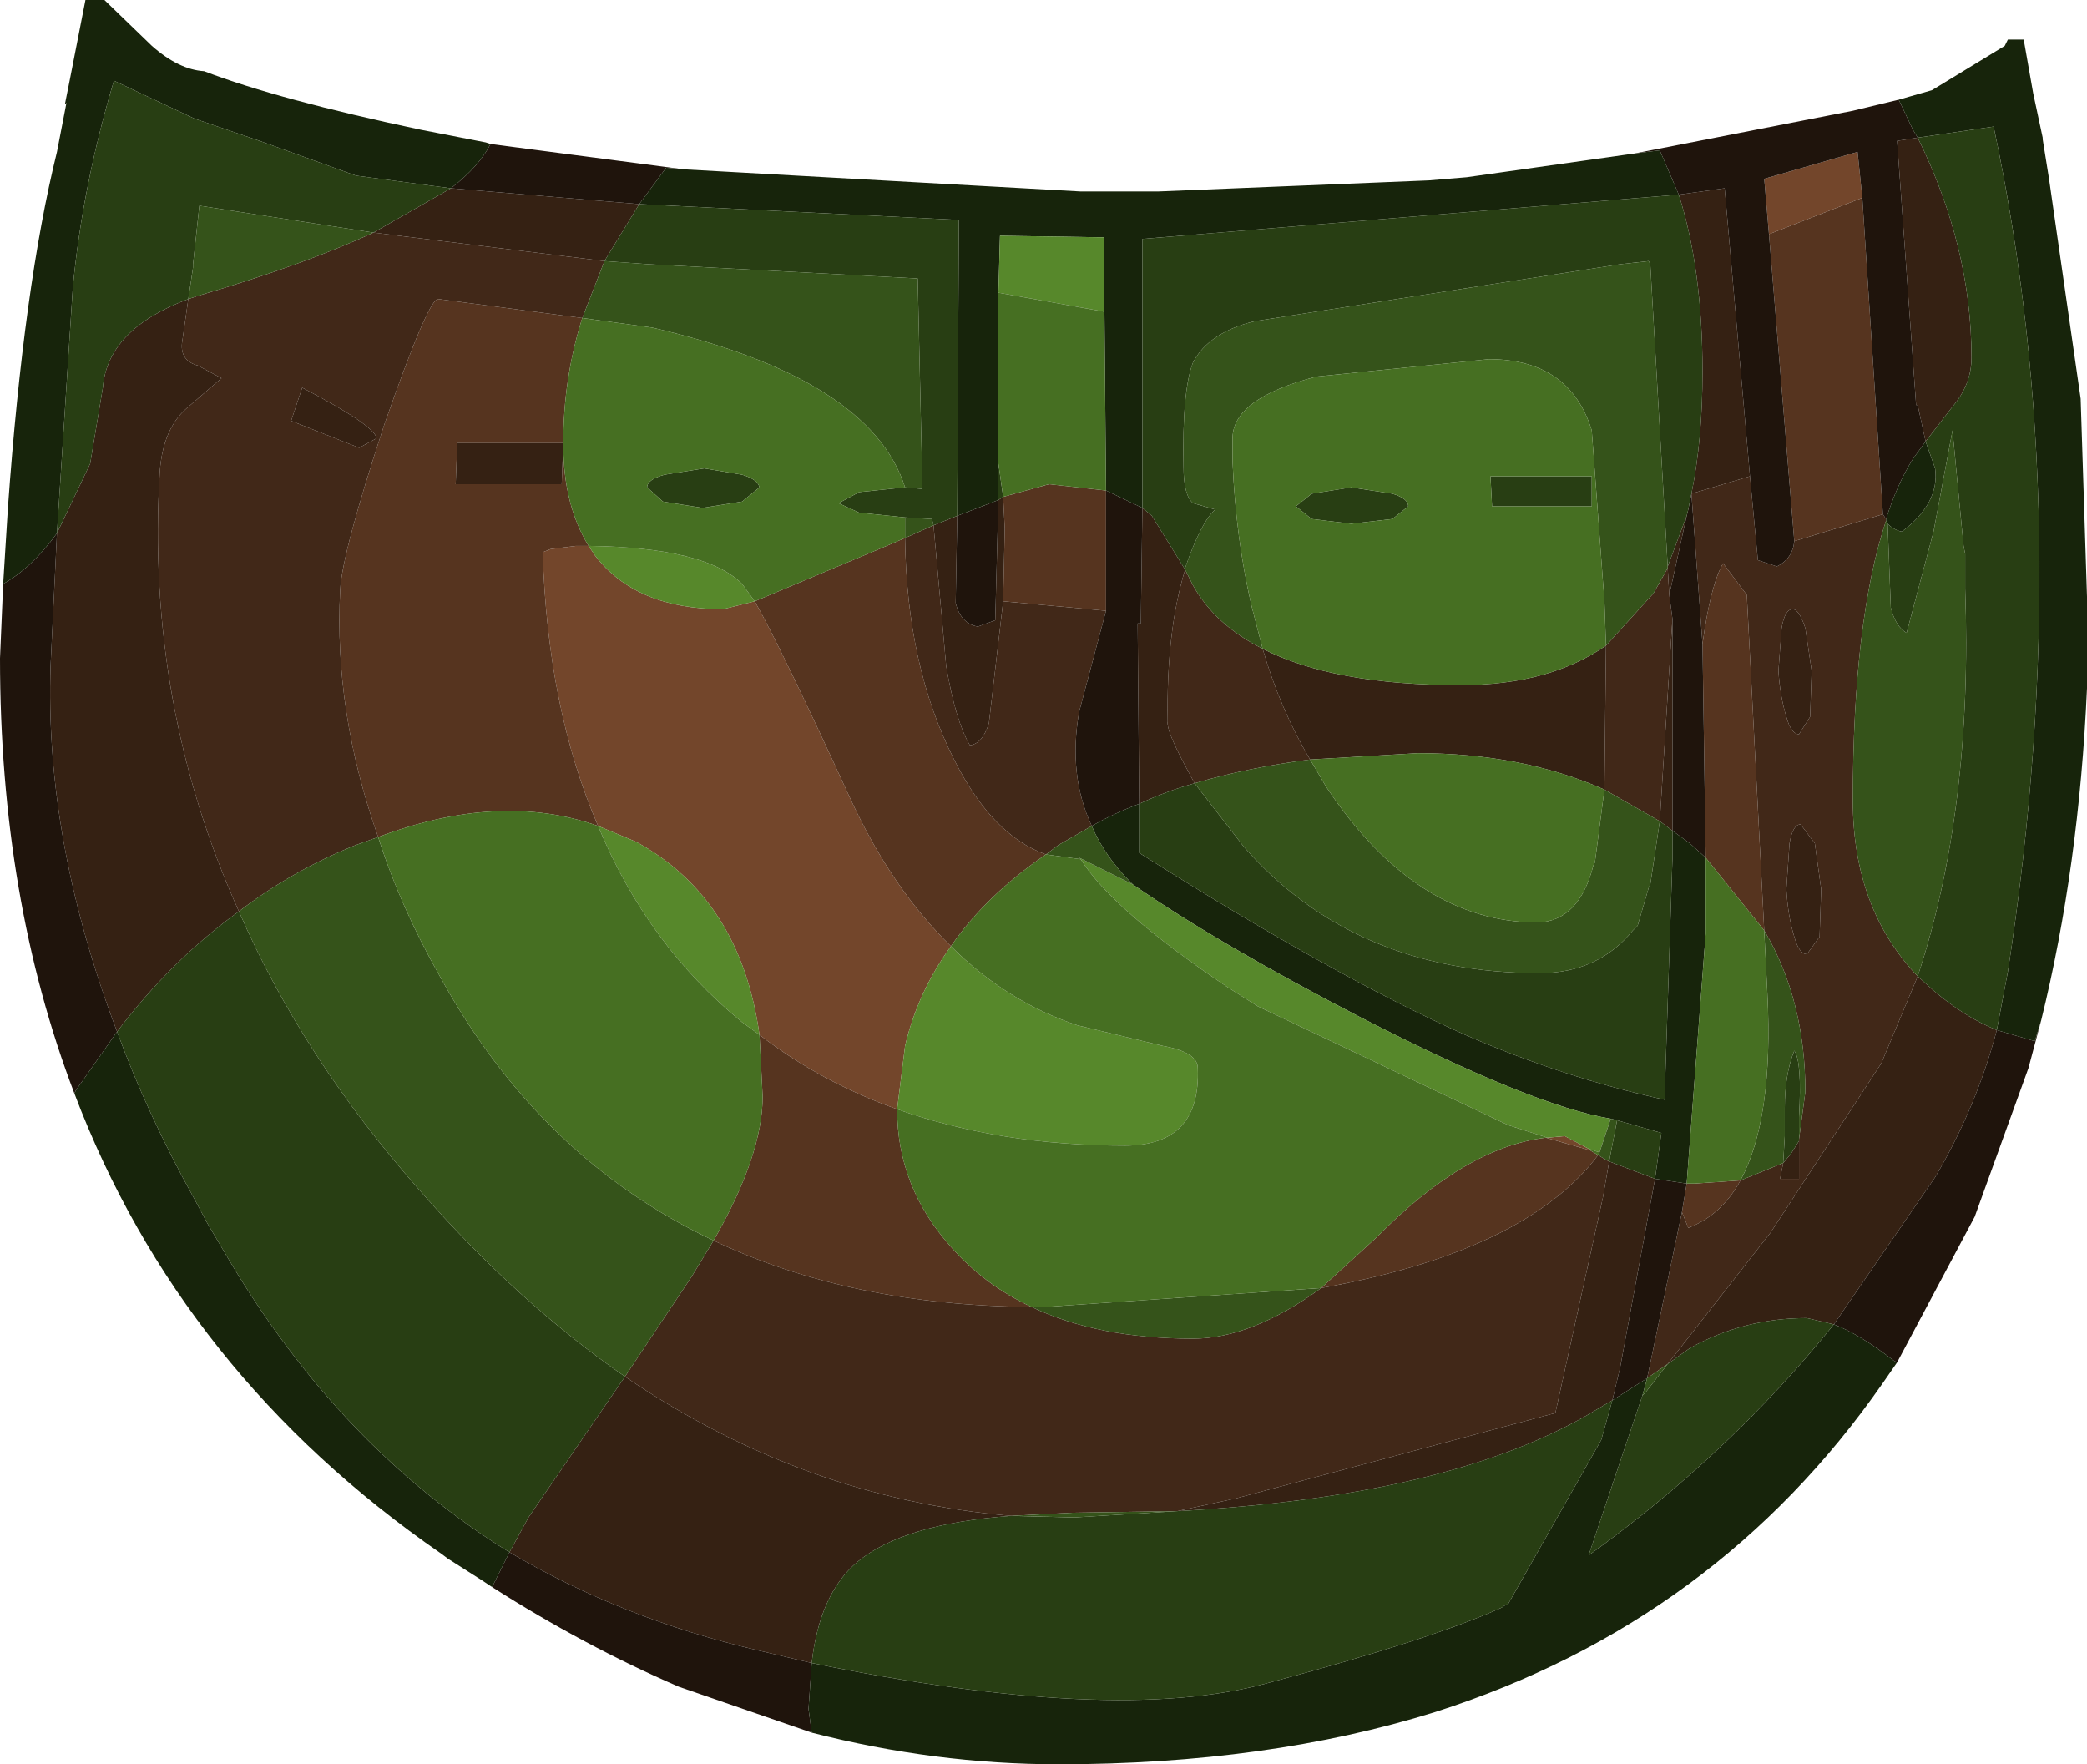 <?xml version="1.0" encoding="UTF-8" standalone="no"?>
<svg xmlns:ffdec="https://www.free-decompiler.com/flash" xmlns:xlink="http://www.w3.org/1999/xlink" ffdec:objectType="shape" height="55.75px" width="65.95px" xmlns="http://www.w3.org/2000/svg">
  <g transform="matrix(1.0, 0.0, 0.0, 1.0, 28.85, 17.2)">
    <path d="M27.05 -9.8 L26.9 -11.55 29.85 -12.4 30.0 -10.95 27.05 -9.8 M-5.0 1.8 Q-4.15 3.3 -1.95 8.1 -0.65 10.9 1.2 12.7 0.15 14.15 -0.25 15.85 L-0.5 17.85 Q-2.9 17.0 -4.85 15.5 -5.45 11.2 -8.75 9.4 L-9.95 8.9 Q-11.55 5.2 -11.7 0.25 L-11.45 0.15 -10.65 0.05 -10.25 0.05 -10.05 0.35 Q-8.75 2.05 -6.0 2.05 L-5.0 1.8 M21.35 19.1 L21.4 19.15 20.0 18.75 20.05 18.75 20.6 18.7 21.35 19.1" fill="#73462b" fill-rule="evenodd" stroke="none"/>
    <path d="M2.85 -1.5 L4.3 -1.9 6.1 -1.7 6.1 2.1 2.85 1.8 2.9 -0.5 2.85 -1.5 M27.85 -0.1 L27.05 -9.8 30.0 -10.95 30.65 -0.95 27.85 -0.1 M-0.25 -0.2 Q-0.2 3.85 1.3 6.8 2.5 9.2 4.2 9.8 2.3 11.1 1.2 12.7 -0.65 10.9 -1.95 8.1 -4.15 3.3 -5.0 1.8 L-0.95 0.1 -0.25 -0.2 M24.95 3.15 Q25.2 1.3 25.6 0.6 L26.35 1.6 26.9 12.2 25.05 9.9 24.95 3.15 M26.15 20.1 Q25.55 21.2 24.5 21.6 L24.3 21.1 24.45 20.2 24.7 20.2 26.15 20.1 M21.4 19.15 L21.65 19.3 Q19.35 22.35 12.9 23.5 L14.65 21.9 Q17.45 19.05 20.0 18.75 L21.4 19.15 M-0.5 17.85 Q-0.5 20.3 1.2 22.2 2.25 23.4 3.75 24.1 -2.0 24.05 -6.3 22.0 -4.75 19.3 -4.75 17.45 L-4.85 15.5 Q-2.9 17.0 -0.5 17.85 M-16.9 9.25 Q-18.3 5.3 -18.1 1.45 -18.05 0.3 -16.7 -3.8 -15.3 -7.8 -15.0 -7.75 L-10.45 -7.15 Q-11.05 -5.25 -11.05 -3.2 L-14.4 -3.2 -14.45 -1.9 -11.1 -1.9 -11.05 -3.15 Q-11.05 -1.25 -10.25 0.05 L-10.65 0.05 -11.45 0.15 -11.7 0.25 Q-11.55 5.2 -9.95 8.9 -13.05 7.8 -16.9 9.25" fill="#56341f" fill-rule="evenodd" stroke="none"/>
    <path d="M6.1 2.1 L5.25 5.3 Q4.9 7.3 5.65 8.9 L4.6 9.5 4.2 9.8 Q2.5 9.2 1.3 6.8 -0.2 3.85 -0.25 -0.2 L0.65 -0.6 1.05 3.85 Q1.35 5.6 1.8 6.35 2.2 6.3 2.4 5.65 L2.85 1.8 6.1 2.1 M26.45 -2.15 L26.7 0.5 27.3 0.7 Q27.8 0.45 27.85 -0.1 L30.65 -0.95 30.75 -0.8 30.75 -0.75 Q29.7 2.4 29.7 8.1 29.7 11.5 31.75 13.65 L30.6 16.4 27.1 21.75 23.85 25.9 23.2 26.35 24.3 21.1 24.5 21.6 Q25.55 21.2 26.15 20.1 L27.5 19.55 27.4 20.05 28.0 20.05 28.0 18.85 28.0 18.8 28.2 17.3 Q28.2 14.4 26.9 12.2 L26.35 1.6 25.6 0.6 Q25.2 1.3 24.95 3.15 L24.6 -1.6 26.45 -2.15 M8.9 7.55 L8.55 6.9 Q8.0 5.85 8.05 5.6 8.0 2.75 8.6 0.8 L8.85 1.3 Q9.55 2.55 11.05 3.3 11.6 5.2 12.55 6.8 10.6 7.05 8.9 7.55 M21.9 3.2 L23.4 1.55 23.85 0.75 23.9 1.6 24.0 2.35 23.6 8.75 21.85 7.75 21.9 3.2 M27.45 2.65 L27.35 4.0 Q27.4 4.8 27.6 5.45 27.75 6.0 28.0 6.0 L28.35 5.45 28.4 4.0 28.2 2.65 Q28.0 2.05 27.8 2.05 27.55 2.05 27.45 2.65 M27.6 10.9 Q27.65 11.75 27.85 12.4 28.0 12.95 28.25 12.95 L28.65 12.4 28.7 10.9 28.5 9.45 28.05 8.85 Q27.8 8.85 27.7 9.45 L27.6 10.9 M21.65 19.3 L21.9 19.45 22.0 19.5 21.8 20.65 20.3 27.45 10.2 30.15 8.35 30.55 5.05 30.6 3.1 30.7 Q-3.45 30.15 -9.1 26.3 L-7.0 23.15 -6.3 22.0 Q-2.0 24.05 3.75 24.1 5.85 25.1 8.85 25.1 10.7 25.1 12.9 23.5 19.35 22.35 21.65 19.3 M-22.9 -7.75 L-22.6 -7.85 Q-19.2 -8.85 -17.05 -9.85 L-9.75 -8.95 -10.45 -7.15 -15.0 -7.75 Q-15.3 -7.8 -16.7 -3.8 -18.05 0.3 -18.1 1.45 -18.3 5.3 -16.9 9.25 L-17.6 9.5 Q-19.6 10.3 -21.3 11.6 -24.25 5.05 -23.8 -2.3 -23.7 -3.65 -22.95 -4.3 L-21.85 -5.25 -22.6 -5.65 Q-23.15 -5.8 -23.1 -6.35 L-22.9 -7.75 M-19.65 -3.9 L-17.5 -3.05 -16.95 -3.35 Q-17.0 -3.75 -19.3 -4.95 L-19.65 -3.9" fill="#412818" fill-rule="evenodd" stroke="none"/>
    <path d="M7.15 8.2 L7.1 2.5 7.2 2.5 7.25 -1.15 7.55 -0.9 8.6 0.8 Q8.0 2.75 8.05 5.6 8.0 5.85 8.55 6.9 L8.9 7.55 Q8.0 7.8 7.15 8.2 M23.85 0.7 L24.45 -0.9 23.9 1.6 23.85 0.75 23.85 0.7 M24.6 -1.6 Q24.95 -3.3 24.95 -5.45 24.95 -8.7 24.2 -11.05 L25.65 -11.25 26.45 -2.15 24.6 -1.6 M32.0 -3.25 L31.75 -4.4 31.7 -4.4 31.1 -12.75 31.75 -12.85 Q33.45 -9.4 33.45 -5.9 33.45 -5.05 32.85 -4.35 L32.0 -3.25 M2.7 -1.4 L2.85 -1.5 2.9 -0.5 2.85 1.8 2.4 5.65 Q2.2 6.3 1.8 6.35 1.35 5.6 1.05 3.85 L0.65 -0.6 1.4 -0.9 1.35 1.85 Q1.5 2.5 2.05 2.6 L2.6 2.4 2.7 -1.4 M31.75 13.65 L32.25 14.1 Q33.25 14.95 34.25 15.35 33.6 17.8 32.3 20.0 L29.1 24.65 28.25 24.45 Q26.25 24.45 24.55 25.4 L23.85 25.9 27.1 21.75 30.6 16.4 31.75 13.65 M27.45 2.65 Q27.55 2.05 27.8 2.05 28.0 2.05 28.2 2.65 L28.4 4.0 28.35 5.45 28.0 6.0 Q27.75 6.0 27.6 5.45 27.4 4.8 27.35 4.0 L27.45 2.65 M28.0 18.85 L28.0 20.05 27.4 20.05 27.5 19.55 27.75 19.25 28.0 18.85 M24.0 2.35 L24.0 9.05 23.6 8.75 24.0 2.35 M12.55 6.8 Q11.6 5.2 11.05 3.3 13.3 4.45 17.3 4.45 20.1 4.45 21.9 3.2 L21.85 7.75 Q19.25 6.6 15.95 6.6 L12.55 6.8 M27.6 10.9 L27.7 9.45 Q27.8 8.85 28.05 8.85 L28.5 9.45 28.7 10.9 28.65 12.4 28.25 12.95 Q28.0 12.95 27.85 12.4 27.65 11.75 27.6 10.9 M8.35 30.55 L10.2 30.15 20.3 27.45 21.8 20.65 22.0 19.5 23.45 20.05 22.35 26.0 22.1 27.05 21.25 27.55 Q16.75 30.1 8.35 30.55 M3.1 30.7 Q-0.3 30.95 -1.75 32.15 -2.95 33.15 -3.2 35.35 L-4.9 34.95 Q-9.2 33.95 -12.75 31.85 L-12.15 30.75 -9.1 26.3 Q-3.45 30.15 3.1 30.7 M-17.05 -9.85 L-14.6 -11.25 -8.65 -10.75 -9.75 -8.95 -17.05 -9.85 M-22.9 -7.75 L-23.1 -6.35 Q-23.15 -5.8 -22.6 -5.65 L-21.85 -5.25 -22.95 -4.3 Q-23.7 -3.65 -23.8 -2.3 -24.25 5.05 -21.3 11.6 -23.45 13.15 -25.15 15.4 -27.45 9.35 -27.25 3.8 L-27.05 -0.35 -26.0 -2.55 -25.6 -4.95 Q-25.45 -6.8 -22.9 -7.75 M-11.05 -3.15 L-11.1 -1.9 -14.45 -1.9 -14.4 -3.2 -11.05 -3.2 -11.05 -3.15 M-19.65 -3.9 L-19.3 -4.95 Q-17.0 -3.75 -16.95 -3.35 L-17.5 -3.05 -19.65 -3.9" fill="#352113" fill-rule="evenodd" stroke="none"/>
    <path d="M6.1 -1.7 L7.25 -1.15 7.2 2.5 7.1 2.5 7.15 8.2 Q6.35 8.5 5.65 8.9 4.9 7.3 5.25 5.3 L6.1 2.1 6.1 -1.7 M24.2 -11.05 L23.6 -12.45 22.8 -12.35 29.7 -13.7 31.15 -14.05 31.6 -13.1 31.75 -12.85 31.1 -12.75 31.7 -4.4 31.75 -4.4 32.0 -3.25 31.6 -2.7 Q31.1 -1.9 30.75 -0.8 L30.65 -0.95 30.0 -10.95 29.85 -12.4 26.9 -11.55 27.05 -9.8 27.85 -0.1 Q27.8 0.45 27.3 0.7 L26.7 0.5 26.45 -2.15 25.65 -11.25 24.2 -11.05 M-7.25 -11.85 L-7.8 -11.9 -8.65 -10.75 -14.6 -11.25 Q-13.7 -11.95 -13.35 -12.65 L-7.25 -11.85 M1.4 -0.9 L2.7 -1.4 2.6 2.4 2.05 2.6 Q1.5 2.5 1.35 1.85 L1.4 -0.9 M24.45 -0.9 L24.5 -1.1 24.55 -1.35 24.6 -1.6 24.95 3.15 25.05 9.9 24.55 9.45 24.0 9.05 24.0 2.35 23.9 1.6 24.45 -0.9 M23.45 20.05 L24.45 20.2 24.3 21.1 23.2 26.35 22.1 27.05 22.35 26.0 23.45 20.05 M35.65 15.05 L35.25 16.55 33.55 21.25 31.1 25.85 31.0 25.8 Q29.9 24.95 29.1 24.65 L32.3 20.0 Q33.6 17.8 34.25 15.35 L35.45 15.7 35.65 15.05 M-3.2 37.55 L-7.4 36.1 Q-10.4 34.8 -13.3 32.95 L-12.75 31.85 Q-9.2 33.95 -4.9 34.95 L-3.2 35.35 -3.3 36.8 -3.2 37.55 M-26.5 17.35 Q-28.85 11.2 -28.85 3.6 L-28.75 1.25 Q-27.85 0.75 -27.05 -0.35 L-27.25 3.8 Q-27.45 9.35 -25.15 15.4 L-26.45 17.25 -26.5 17.35" fill="#1f140c" fill-rule="evenodd" stroke="none"/>
    <path d="M6.05 -7.35 L6.05 -9.7 2.75 -9.75 2.7 -7.95 2.7 -2.55 2.7 -1.4 1.4 -0.9 1.45 -10.25 -8.65 -10.75 -7.8 -11.9 -7.25 -11.85 5.3 -11.15 7.3 -11.15 7.75 -11.15 16.3 -11.5 17.5 -11.6 22.8 -12.35 23.6 -12.45 24.2 -11.05 7.25 -9.65 7.25 -8.85 7.25 -1.15 6.1 -1.7 6.05 -7.35 M5.65 8.9 Q6.35 8.5 7.15 8.2 L7.15 9.75 Q13.3 13.65 17.45 15.5 20.55 16.85 23.75 17.55 L24.0 9.95 24.0 9.05 24.55 9.45 25.05 9.9 25.05 12.3 24.45 20.2 23.45 20.05 23.65 18.6 22.25 18.2 22.05 18.15 Q19.6 17.75 14.15 14.95 9.7 12.65 6.95 10.75 L6.9 10.7 Q6.05 9.85 5.65 8.9 M30.75 -0.8 Q31.1 -1.9 31.6 -2.7 L32.0 -3.25 32.3 -2.4 Q32.45 -1.3 31.25 -0.4 31.0 -0.45 30.8 -0.65 L30.75 -0.75 30.75 -0.8 M31.75 -12.85 L31.6 -13.1 31.15 -14.05 32.2 -14.35 34.5 -15.75 34.55 -15.85 34.6 -15.95 35.1 -15.95 35.4 -14.25 35.7 -12.85 35.7 -12.8 35.9 -11.55 36.9 -4.6 37.1 1.65 37.1 1.95 37.1 2.2 37.1 3.45 37.1 3.85 37.1 4.25 37.1 4.55 Q36.85 10.2 35.65 15.05 L35.45 15.7 34.25 15.35 34.6 13.5 Q36.8 -0.75 34.15 -13.2 L31.75 -12.85 M31.1 25.85 L30.65 26.5 Q25.4 34.05 16.5 36.9 11.2 38.55 4.6 38.55 0.7 38.55 -3.2 37.55 L-3.3 36.8 -3.2 35.35 Q6.35 37.3 11.15 36.0 16.4 34.6 18.6 33.6 L18.75 33.5 18.8 33.5 21.75 28.3 22.1 27.05 23.2 26.35 23.05 26.9 21.35 31.95 Q25.8 28.75 29.1 24.65 29.9 24.95 31.0 25.8 L31.1 25.85 M-13.3 32.95 L-13.6 32.75 -14.7 32.05 -14.9 31.9 Q-23.15 26.2 -26.5 17.35 L-26.45 17.25 -25.15 15.4 Q-24.2 18.0 -22.7 20.7 L-22.3 21.45 -21.65 22.55 Q-18.1 28.55 -12.75 31.85 L-13.3 32.95 M-28.75 1.25 L-28.6 -1.15 Q-28.1 -8.15 -27.05 -12.4 L-26.75 -13.95 -26.8 -13.9 -26.65 -14.65 -26.15 -17.2 -25.55 -17.2 -24.05 -15.75 Q-23.2 -15.0 -22.4 -14.95 -20.05 -14.05 -15.55 -13.1 L-13.5 -12.7 -13.35 -12.65 Q-13.7 -11.95 -14.6 -11.25 L-17.6 -11.65 -20.65 -12.75 -22.7 -13.45 -25.25 -14.65 Q-26.25 -11.3 -26.55 -8.1 L-27.05 -0.35 Q-27.85 0.75 -28.75 1.25" fill="#17240b" fill-rule="evenodd" stroke="none"/>
    <path d="M2.7 -7.95 L2.75 -9.75 6.05 -9.7 6.05 -7.35 2.7 -7.95 M6.95 10.75 Q9.7 12.65 14.15 14.95 19.6 17.75 22.05 18.15 L21.7 19.2 21.65 19.2 21.35 19.1 20.6 18.7 20.05 18.75 18.8 18.35 10.9 14.6 9.95 14.0 Q6.3 11.55 5.3 9.95 L5.25 9.9 6.95 10.75 M1.2 12.7 Q2.95 14.45 5.2 15.2 L7.9 15.85 Q9.0 16.05 9.0 16.55 9.1 19.0 6.7 19.0 2.75 19.0 -0.5 17.85 L-0.25 15.85 Q0.15 14.15 1.2 12.7 M-9.95 8.9 L-8.75 9.4 Q-5.45 11.2 -4.85 15.5 L-5.4 15.1 Q-8.4 12.65 -9.95 8.9 M-5.0 1.8 L-6.0 2.05 Q-8.75 2.05 -10.05 0.35 L-10.25 0.05 Q-6.55 0.1 -5.4 1.25 L-5.0 1.8" fill="#57882b" fill-rule="evenodd" stroke="none"/>
    <path d="M7.25 -1.15 L7.25 -8.85 7.25 -9.65 24.2 -11.05 Q24.95 -8.7 24.95 -5.45 24.95 -3.3 24.6 -1.6 L24.55 -1.35 24.5 -1.1 24.45 -0.9 23.85 0.7 23.3 -8.85 23.25 -8.95 22.35 -8.85 10.8 -7.05 Q9.35 -6.7 8.85 -5.75 8.5 -4.85 8.55 -2.45 8.55 -1.55 8.85 -1.3 L9.55 -1.1 Q9.1 -0.7 8.6 0.75 L8.6 0.8 7.55 -0.9 7.25 -1.15 M-8.65 -10.75 L1.45 -10.25 1.4 -0.9 0.65 -0.6 0.6 -0.8 -0.25 -0.85 -1.7 -1.0 -2.35 -1.3 -1.7 -1.65 -0.25 -1.8 0.3 -1.75 0.15 -8.4 -8.35 -8.85 -9.75 -8.95 -8.65 -10.75 M2.7 -1.4 L2.7 -2.55 2.85 -1.5 2.7 -1.4 M22.25 18.2 L23.65 18.6 23.45 20.05 22.0 19.5 22.25 18.2 M24.0 9.05 L24.0 9.95 23.75 17.55 Q20.55 16.85 17.45 15.5 13.3 13.65 7.15 9.75 L7.15 8.2 Q8.0 7.8 8.9 7.55 L10.45 9.55 Q13.95 13.55 19.8 13.55 21.65 13.55 22.75 12.2 L22.9 12.05 23.25 10.85 23.3 10.75 23.6 8.75 24.0 9.05 M12.6 -1.6 L13.85 -1.8 15.15 -1.6 Q15.65 -1.45 15.65 -1.2 L15.15 -0.8 13.85 -0.65 12.6 -0.8 12.1 -1.2 12.6 -1.6 M18.25 -2.15 L21.45 -2.15 21.45 -1.2 18.3 -1.2 18.25 -2.15 M31.75 -12.85 L34.15 -13.2 Q36.8 -0.75 34.6 13.5 L34.25 15.35 Q33.25 14.95 32.25 14.1 L31.75 13.65 Q33.5 8.35 33.25 1.4 L33.25 1.1 33.25 0.8 33.25 0.55 33.25 0.3 33.2 0.05 32.85 -3.6 32.25 -0.4 31.4 2.8 Q31.05 2.6 30.9 2.0 L30.8 -0.65 Q31.0 -0.45 31.25 -0.4 32.45 -1.3 32.3 -2.4 L32.0 -3.25 32.85 -4.35 Q33.45 -5.05 33.45 -5.9 33.45 -9.4 31.75 -12.85 M28.0 18.8 L28.0 18.85 27.75 19.25 27.5 19.55 27.55 18.7 27.55 17.8 Q27.55 16.75 27.85 16.0 28.1 16.35 28.0 18.1 L28.0 18.8 M23.05 26.9 L23.15 26.8 23.85 25.9 24.55 25.4 Q26.25 24.45 28.25 24.45 L29.1 24.65 Q25.8 28.75 21.35 31.95 L23.05 26.9 M22.1 27.05 L21.75 28.3 18.8 33.5 18.75 33.5 18.6 33.6 Q16.4 34.6 11.15 36.0 6.35 37.3 -3.2 35.35 -2.95 33.15 -1.75 32.15 -0.3 30.95 3.1 30.7 L5.1 30.75 8.35 30.55 Q16.75 30.1 21.25 27.55 L22.1 27.05 M-9.1 26.3 L-12.15 30.75 -12.75 31.85 Q-18.1 28.55 -21.65 22.55 L-22.3 21.45 -22.7 20.7 Q-24.2 18.0 -25.15 15.4 -23.45 13.15 -21.3 11.6 -19.3 16.2 -15.6 20.4 -12.5 23.95 -9.1 26.3 M-27.05 -0.35 L-26.55 -8.1 Q-26.25 -11.3 -25.25 -14.65 L-22.7 -13.45 -20.65 -12.75 -17.6 -11.65 -14.6 -11.25 -17.05 -9.85 -22.55 -10.7 -22.75 -8.85 -22.75 -8.75 -22.9 -7.75 Q-25.45 -6.8 -25.6 -4.95 L-26.0 -2.55 -27.05 -0.35 M-6.6 -2.4 L-5.4 -2.2 Q-4.9 -2.05 -4.85 -1.8 L-5.4 -1.35 -6.65 -1.15 -7.9 -1.35 -8.4 -1.8 Q-8.4 -2.05 -7.85 -2.2 L-6.6 -2.4" fill="#283e13" fill-rule="evenodd" stroke="none"/>
    <path d="M8.6 0.8 L8.6 0.75 Q9.1 -0.7 9.55 -1.1 L8.85 -1.3 Q8.55 -1.55 8.55 -2.45 8.5 -4.85 8.85 -5.75 9.35 -6.7 10.8 -7.05 L22.35 -8.85 23.25 -8.95 23.3 -8.85 23.85 0.7 23.85 0.75 23.4 1.55 21.9 3.2 21.85 1.8 21.45 -3.6 Q20.75 -5.85 18.2 -5.85 L12.75 -5.3 Q10.05 -4.6 10.1 -3.3 L10.1 -2.85 10.1 -2.6 Q10.2 -0.2 10.7 1.95 L11.05 3.3 Q9.55 2.55 8.85 1.3 L8.6 0.8 M-0.25 -0.85 L0.6 -0.8 0.65 -0.6 -0.25 -0.2 -0.25 -0.85 M4.2 9.8 L4.6 9.5 5.65 8.9 Q6.05 9.85 6.9 10.7 L6.95 10.75 5.25 9.9 5.3 9.95 4.2 9.8 M22.05 18.15 L22.25 18.2 22.0 19.5 21.9 19.45 21.65 19.3 21.7 19.2 22.05 18.15 M-9.75 -8.95 L-8.35 -8.85 0.15 -8.4 0.3 -1.75 -0.25 -1.8 Q-1.35 -5.25 -8.25 -6.85 L-10.45 -7.15 -9.75 -8.95 M30.8 -0.65 L30.9 2.0 Q31.05 2.6 31.4 2.8 L32.25 -0.4 32.85 -3.6 33.2 0.05 33.25 0.3 33.25 0.55 33.25 0.8 33.25 1.1 33.25 1.4 Q33.5 8.35 31.75 13.65 29.7 11.5 29.7 8.1 29.7 2.4 30.75 -0.75 L30.8 -0.65 M26.9 12.2 Q28.2 14.4 28.2 17.3 L28.0 18.8 28.0 18.1 Q28.1 16.35 27.85 16.0 27.55 16.75 27.55 17.8 L27.55 18.7 27.5 19.55 26.15 20.1 Q27.2 18.15 27.0 14.2 L26.9 12.2 M23.2 26.35 L23.85 25.9 23.15 26.8 23.05 26.9 23.2 26.35 M23.6 8.75 L23.3 10.75 23.25 10.85 22.9 12.05 22.75 12.2 Q21.65 13.55 19.8 13.55 13.95 13.55 10.45 9.55 L8.9 7.55 Q10.6 7.05 12.55 6.8 L13.05 7.65 Q15.9 11.95 19.75 11.95 21.05 11.9 21.5 10.15 L21.55 10.05 21.85 7.75 23.6 8.75 M3.75 24.1 L4.15 24.1 12.9 23.5 Q10.7 25.1 8.85 25.1 5.85 25.1 3.75 24.1 M8.35 30.55 L5.1 30.75 3.1 30.7 5.05 30.6 8.35 30.55 M-22.9 -7.75 L-22.75 -8.75 -22.75 -8.85 -22.55 -10.7 -17.05 -9.85 Q-19.2 -8.85 -22.6 -7.85 L-22.9 -7.75 M-21.3 11.6 Q-19.6 10.3 -17.6 9.5 L-16.9 9.25 Q-16.2 11.45 -14.95 13.65 -11.8 19.4 -6.3 22.0 L-7.0 23.15 -9.1 26.3 Q-12.5 23.95 -15.6 20.4 -19.3 16.2 -21.3 11.6" fill="#35531a" fill-rule="evenodd" stroke="none"/>
    <path d="M6.05 -7.35 L6.1 -1.7 4.3 -1.9 2.85 -1.5 2.7 -2.55 2.7 -7.95 6.05 -7.35 M24.45 20.2 L25.05 12.3 25.05 9.9 26.9 12.2 27.0 14.2 Q27.2 18.15 26.15 20.1 L24.7 20.2 24.45 20.2 M11.05 3.3 L10.7 1.95 Q10.2 -0.2 10.1 -2.6 L10.1 -2.85 10.1 -3.3 Q10.05 -4.6 12.75 -5.3 L18.2 -5.85 Q20.75 -5.85 21.45 -3.6 L21.85 1.8 21.9 3.2 Q20.1 4.45 17.3 4.45 13.3 4.45 11.05 3.3 M-0.25 -1.8 L-1.7 -1.65 -2.35 -1.3 -1.7 -1.0 -0.25 -0.85 -0.25 -0.2 -0.95 0.1 -5.0 1.8 -5.4 1.25 Q-6.55 0.1 -10.25 0.05 -11.05 -1.25 -11.05 -3.15 L-11.05 -3.2 Q-11.05 -5.25 -10.45 -7.15 L-8.25 -6.85 Q-1.35 -5.25 -0.25 -1.8 M1.2 12.7 Q2.3 11.1 4.2 9.8 L5.3 9.95 Q6.3 11.55 9.95 14.0 L10.9 14.6 18.8 18.35 20.05 18.75 20.0 18.75 Q17.45 19.05 14.65 21.9 L12.9 23.5 4.15 24.1 3.75 24.1 Q2.25 23.4 1.2 22.2 -0.5 20.3 -0.5 17.85 2.75 19.0 6.7 19.0 9.1 19.0 9.0 16.55 9.0 16.05 7.9 15.85 L5.2 15.2 Q2.95 14.45 1.2 12.7 M12.6 -1.6 L12.1 -1.2 12.6 -0.8 13.85 -0.65 15.15 -0.8 15.65 -1.2 Q15.65 -1.45 15.15 -1.6 L13.85 -1.8 12.6 -1.6 M18.25 -2.15 L18.3 -1.2 21.45 -1.2 21.45 -2.15 18.25 -2.15 M21.85 7.75 L21.55 10.05 21.5 10.15 Q21.05 11.9 19.75 11.95 15.9 11.95 13.05 7.65 L12.55 6.8 15.95 6.6 Q19.25 6.6 21.85 7.75 M21.35 19.1 L21.65 19.2 21.7 19.2 21.65 19.3 21.4 19.15 21.35 19.1 M-4.85 15.5 L-4.75 17.45 Q-4.75 19.3 -6.3 22.0 -11.8 19.4 -14.95 13.65 -16.2 11.45 -16.9 9.25 -13.05 7.8 -9.95 8.9 -8.4 12.65 -5.4 15.1 L-4.85 15.5 M-6.6 -2.4 L-7.85 -2.2 Q-8.4 -2.05 -8.4 -1.8 L-7.9 -1.35 -6.65 -1.15 -5.4 -1.35 -4.85 -1.8 Q-4.9 -2.05 -5.4 -2.2 L-6.6 -2.4" fill="#466f22" fill-rule="evenodd" stroke="none"/>
  </g>
</svg>
